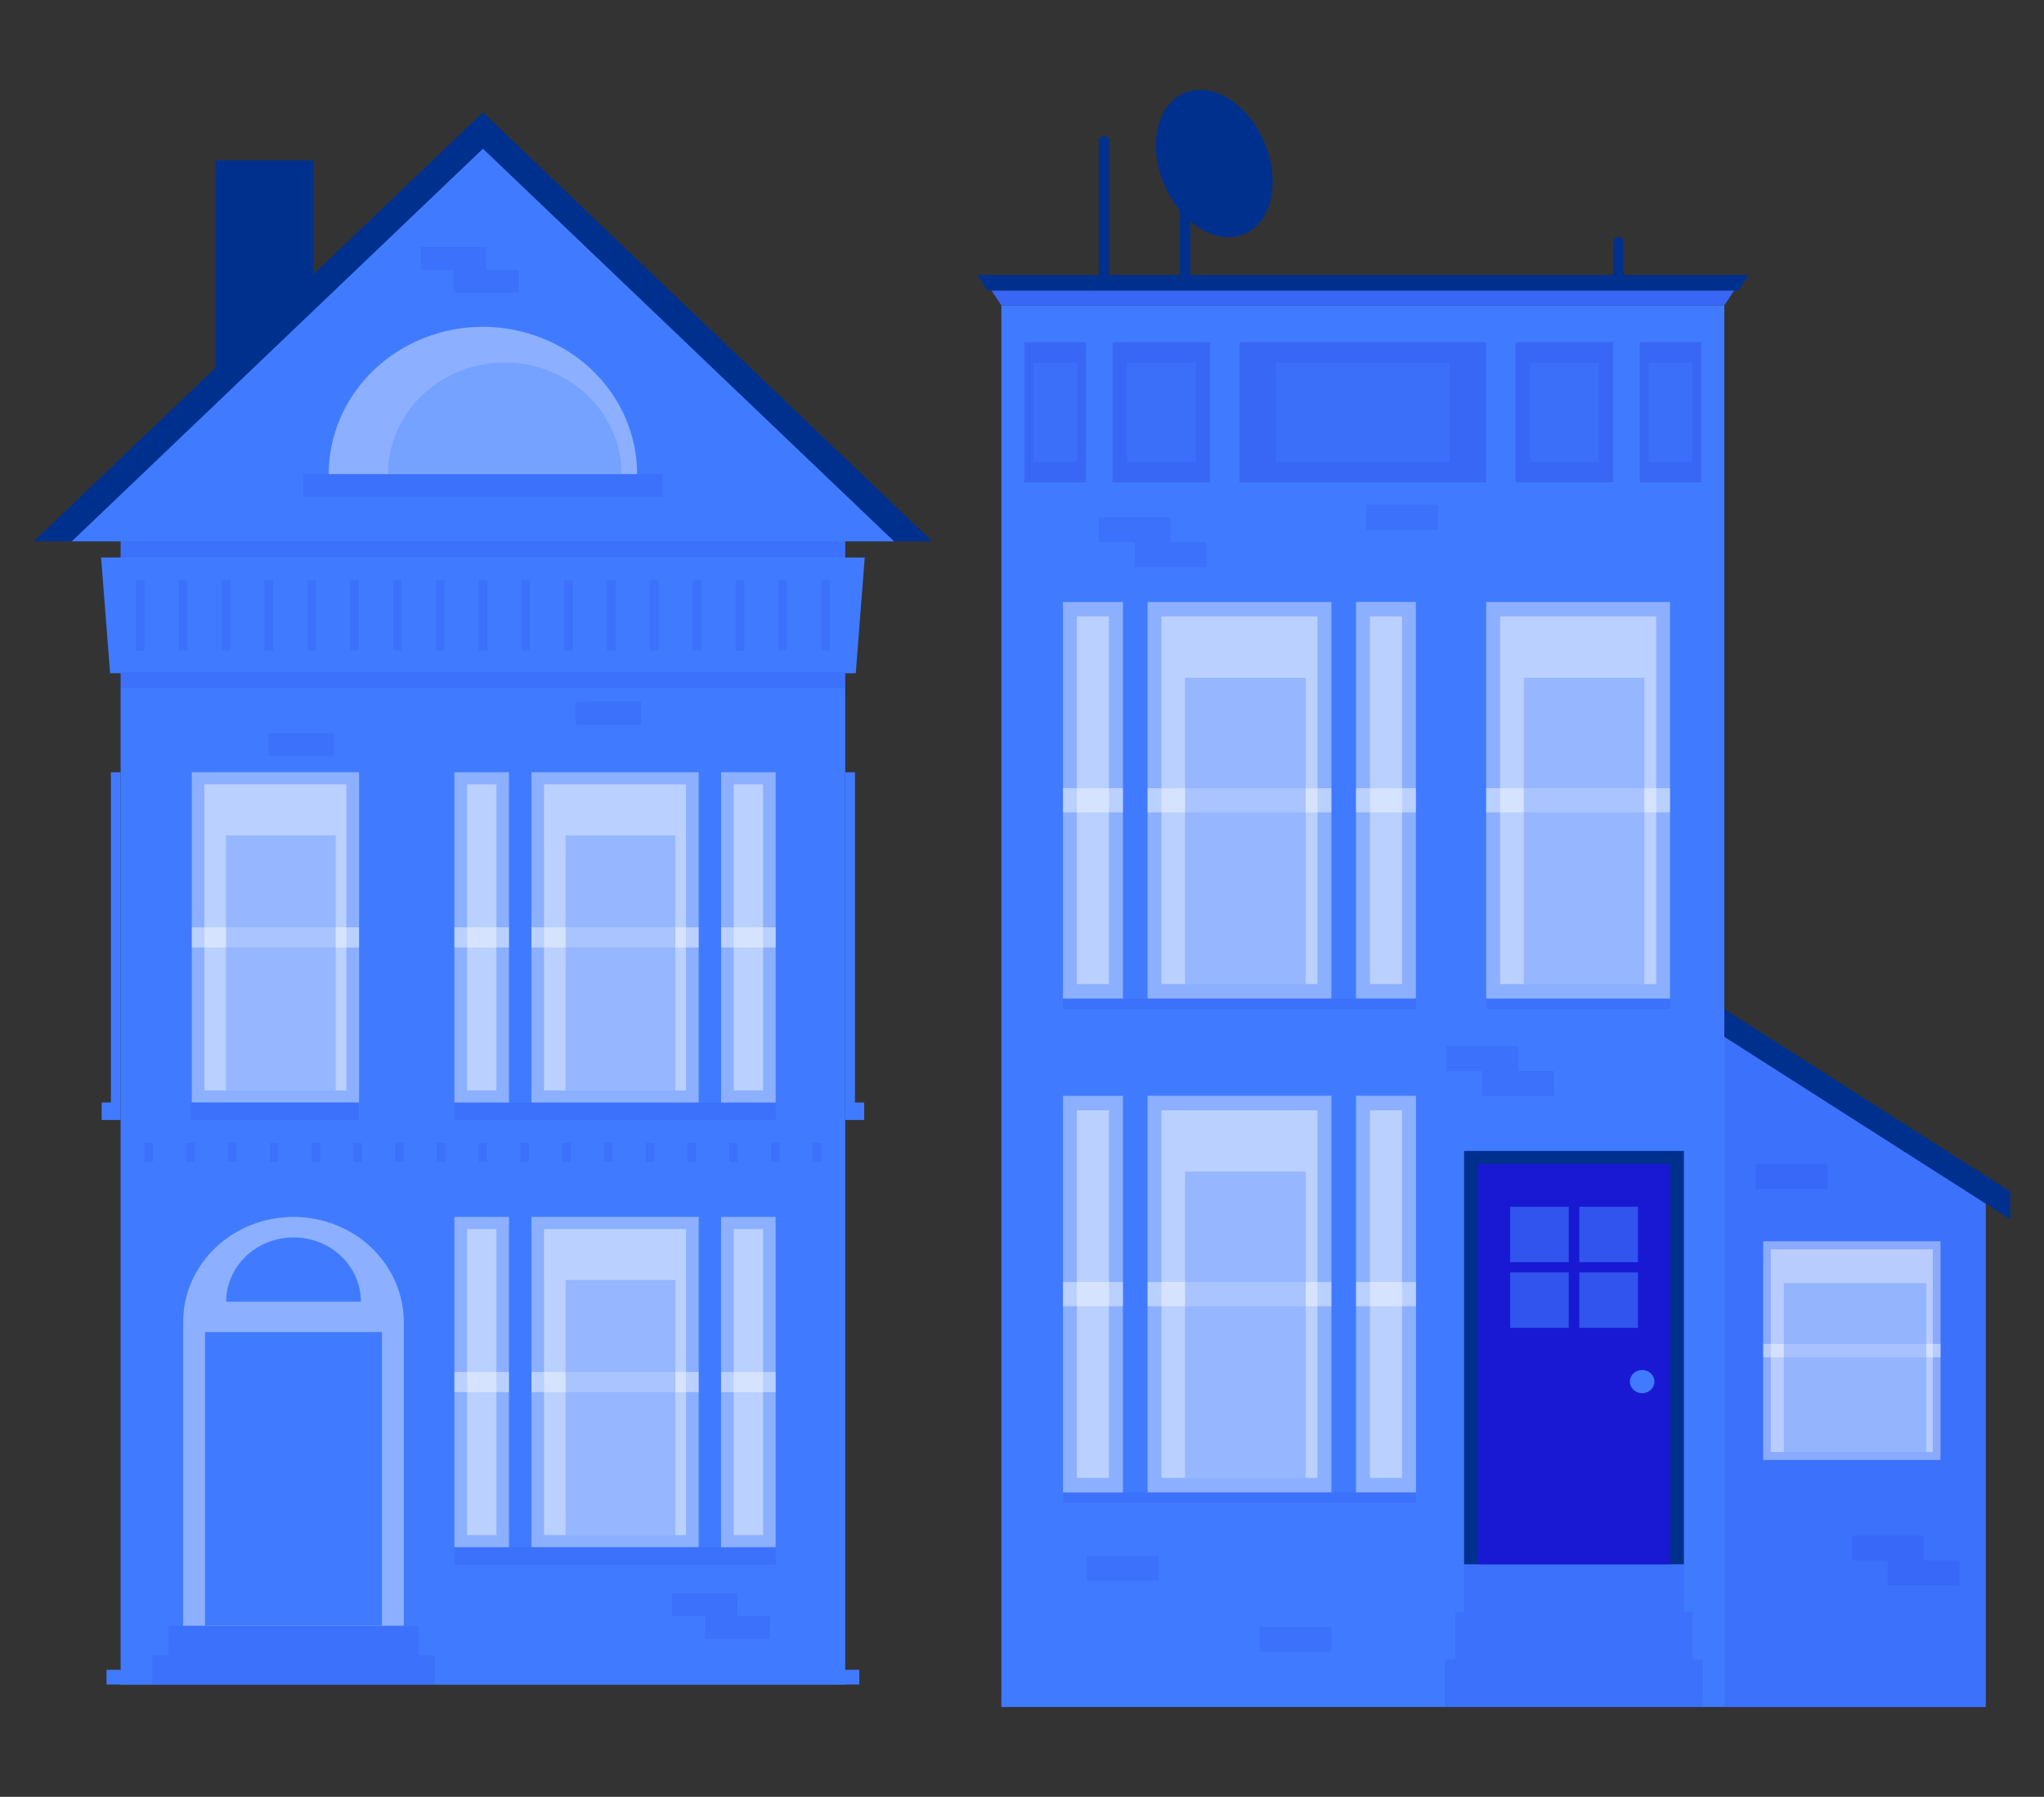 <svg width="91" height="80" viewBox="0 0 91 80" fill="none" xmlns="http://www.w3.org/2000/svg">
<rect x="0" y="0" width="91" height="80" fill="#333333" stroke="none"/>
<path d="M13.945 7.144H9.598V20.301H13.945V7.144Z" fill="#00308E"/>
<path d="M21.501 5L1.5 24.103H41.5L21.501 5Z" fill="#00308E"/>
<path d="M21.501 6.622L3.196 24.103H39.804L21.501 6.622Z" fill="#407BFF"/>
<path opacity="0.1" d="M13.506 21.107V22.125H29.496V21.107H13.506Z" fill="#1919D3"/>
<path opacity="0.1" d="M21.65 12.01V10.992H18.74V12.01H20.194V13.026H23.104V12.01H21.65Z" fill="#1919D3"/>
<path d="M37.63 23.027H5.37V75H37.63V23.027Z" fill="#407BFF"/>
<path d="M38.257 74.345H4.743V75H38.257V74.345Z" fill="#407BFF"/>
<path d="M4.937 34.383V49.087H4.526V49.864H5.37V49.087V34.383H4.937Z" fill="#407BFF"/>
<path d="M38.063 34.383V49.087H38.474V49.864H37.63V49.087V34.383H38.063Z" fill="#407BFF"/>
<path d="M4.501 24.82H38.499L38.099 29.975H4.902L4.501 24.82Z" fill="#407BFF"/>
<path opacity="0.1" d="M37.63 24.103H5.37V24.82H37.63V24.103Z" fill="#1919D3"/>
<path opacity="0.1" d="M37.63 29.931H5.37V30.648H37.63V29.931Z" fill="#1919D3"/>
<path opacity="0.4" d="M21.501 14.551C19.68 14.551 17.934 15.242 16.646 16.472C15.358 17.702 14.635 19.37 14.635 21.109H28.365C28.365 19.37 27.642 17.703 26.355 16.473C25.067 15.243 23.322 14.552 21.501 14.551Z" fill="white"/>
<path opacity="0.3" d="M22.474 16.14C21.094 16.14 19.771 16.664 18.796 17.596C17.821 18.528 17.273 19.792 17.273 21.109H27.674C27.674 19.792 27.127 18.528 26.151 17.596C25.176 16.664 23.853 16.14 22.474 16.14Z" fill="#407BFF"/>
<path opacity="0.1" d="M6.439 25.828H6.051V28.966H6.439V25.828Z" fill="#1919D3"/>
<path opacity="0.1" d="M8.346 25.828H7.958V28.966H8.346V25.828Z" fill="#1919D3"/>
<path opacity="0.1" d="M10.254 25.828H9.865V28.966H10.254V25.828Z" fill="#1919D3"/>
<path opacity="0.1" d="M12.161 25.828H11.773V28.966H12.161V25.828Z" fill="#1919D3"/>
<path opacity="0.1" d="M14.066 25.828H13.678V28.966H14.066V25.828Z" fill="#1919D3"/>
<path opacity="0.1" d="M15.973 25.828H15.585V28.966H15.973V25.828Z" fill="#1919D3"/>
<path opacity="0.1" d="M17.881 25.828H17.492V28.966H17.881V25.828Z" fill="#1919D3"/>
<path opacity="0.1" d="M19.788 25.828H19.4V28.966H19.788V25.828Z" fill="#1919D3"/>
<path opacity="0.1" d="M21.693 25.828H21.305V28.966H21.693V25.828Z" fill="#1919D3"/>
<path opacity="0.1" d="M23.6 25.828H23.212V28.966H23.6V25.828Z" fill="#1919D3"/>
<path opacity="0.1" d="M25.507 25.828H25.119V28.966H25.507V25.828Z" fill="#1919D3"/>
<path opacity="0.1" d="M27.415 25.828H27.027V28.966H27.415V25.828Z" fill="#1919D3"/>
<path opacity="0.1" d="M29.322 25.828H28.934V28.966H29.322V25.828Z" fill="#1919D3"/>
<path opacity="0.1" d="M31.227 25.828H30.839V28.966H31.227V25.828Z" fill="#1919D3"/>
<path opacity="0.1" d="M33.135 25.828H32.747V28.966H33.135V25.828Z" fill="#1919D3"/>
<path opacity="0.1" d="M35.042 25.828H34.654V28.966H35.042V25.828Z" fill="#1919D3"/>
<path opacity="0.1" d="M36.949 25.828H36.561V28.966H36.949V25.828Z" fill="#1919D3"/>
<path opacity="0.1" d="M6.814 50.88H6.436V51.724H6.814V50.88Z" fill="#1919D3"/>
<path opacity="0.1" d="M8.673 50.88H8.295V51.724H8.673V50.88Z" fill="#1919D3"/>
<path opacity="0.1" d="M10.533 50.88H10.155V51.724H10.533V50.88Z" fill="#1919D3"/>
<path opacity="0.1" d="M12.392 50.88H12.014V51.724H12.392V50.88Z" fill="#1919D3"/>
<path opacity="0.1" d="M14.252 50.88H13.874V51.724H14.252V50.88Z" fill="#1919D3"/>
<path opacity="0.1" d="M16.112 50.88H15.734V51.724H16.112V50.88Z" fill="#1919D3"/>
<path opacity="0.1" d="M17.971 50.88H17.593V51.724H17.971V50.88Z" fill="#1919D3"/>
<path opacity="0.1" d="M19.831 50.88H19.453V51.724H19.831V50.88Z" fill="#1919D3"/>
<path opacity="0.1" d="M21.688 50.88H21.31V51.724H21.688V50.88Z" fill="#1919D3"/>
<path opacity="0.1" d="M23.547 50.88H23.169V51.724H23.547V50.88Z" fill="#1919D3"/>
<path opacity="0.1" d="M25.407 50.88H25.029V51.724H25.407V50.88Z" fill="#1919D3"/>
<path opacity="0.1" d="M27.266 50.88H26.888V51.724H27.266V50.88Z" fill="#1919D3"/>
<path opacity="0.1" d="M29.125 50.88H28.748V51.724H29.125V50.88Z" fill="#1919D3"/>
<path opacity="0.1" d="M30.985 50.88H30.607V51.724H30.985V50.88Z" fill="#1919D3"/>
<path opacity="0.1" d="M32.845 50.88H32.467V51.724H32.845V50.88Z" fill="#1919D3"/>
<path opacity="0.1" d="M34.702 50.88H34.324V51.724H34.702V50.88Z" fill="#1919D3"/>
<path opacity="0.1" d="M36.562 50.88H36.184V51.724H36.562V50.88Z" fill="#1919D3"/>
<path opacity="0.4" d="M15.986 49.084L15.986 34.381H8.54V49.084H15.986Z" fill="white"/>
<path opacity="0.1" d="M8.485 49.087V49.864H15.983V49.087H8.485Z" fill="#1919D3"/>
<path opacity="0.4" d="M15.986 42.183V41.285H8.54V42.183H15.986Z" fill="white"/>
<path opacity="0.4" d="M15.421 34.92H9.102V48.548H15.421V34.92Z" fill="white"/>
<path opacity="0.3" d="M14.947 37.192H10.059V48.548H14.947V37.192Z" fill="#407BFF"/>
<path opacity="0.4" d="M31.106 49.087V34.383H23.66V49.087H31.106Z" fill="white"/>
<path opacity="0.1" d="M20.234 49.087V49.864H34.533V49.087H20.234Z" fill="#1919D3"/>
<path opacity="0.4" d="M31.106 42.185V41.287H23.66V42.185H31.106Z" fill="white"/>
<path opacity="0.4" d="M30.542 34.92H24.222V48.548H30.542V34.92Z" fill="white"/>
<path opacity="0.3" d="M30.068 37.192H25.18V48.548H30.068V37.192Z" fill="#407BFF"/>
<path opacity="0.4" d="M34.533 49.087V34.383H32.104V49.087H34.533Z" fill="white"/>
<path opacity="0.4" d="M34.533 42.183V41.285H32.104V42.183H34.533Z" fill="white"/>
<path opacity="0.4" d="M33.969 34.92H32.666V48.548H33.969V34.92Z" fill="white"/>
<path opacity="0.4" d="M22.66 49.087V34.383H20.231V49.087H22.66Z" fill="white"/>
<path opacity="0.4" d="M22.66 42.183V41.285H20.231V42.183H22.66Z" fill="white"/>
<path opacity="0.4" d="M22.098 34.92H20.796V48.548H22.098V34.92Z" fill="white"/>
<path opacity="0.4" d="M31.106 68.883V54.179H23.66V68.883H31.106Z" fill="white"/>
<path opacity="0.1" d="M20.234 68.883V69.66H34.533V68.883H20.234Z" fill="#1919D3"/>
<path opacity="0.4" d="M31.106 61.981V61.083H23.66V61.981H31.106Z" fill="white"/>
<path opacity="0.4" d="M30.542 54.718H24.222V68.346H30.542V54.718Z" fill="white"/>
<path opacity="0.3" d="M30.068 56.99H25.18V68.346H30.068V56.99Z" fill="#407BFF"/>
<path opacity="0.4" d="M34.531 68.885V54.181H32.102V68.885H34.531Z" fill="white"/>
<path opacity="0.4" d="M34.531 61.983V61.086H32.102V61.983H34.531Z" fill="white"/>
<path opacity="0.4" d="M33.969 54.718H32.666V68.346H33.969V54.718Z" fill="white"/>
<path opacity="0.4" d="M22.66 68.885V54.181H20.231V68.885H22.66Z" fill="white"/>
<path opacity="0.4" d="M22.66 61.981V61.083H20.231V61.981H22.66Z" fill="white"/>
<path opacity="0.4" d="M22.098 54.718H20.796V68.346H22.098V54.718Z" fill="white"/>
<path opacity="0.1" d="M18.644 73.691V72.382H7.494V73.691H6.784V75H19.355V73.691H18.644Z" fill="#1919D3"/>
<path opacity="0.4" d="M13.07 54.181C14.372 54.181 15.62 54.675 16.541 55.554C17.461 56.434 17.978 57.626 17.978 58.869V72.382H8.152V58.869C8.152 58.253 8.279 57.642 8.526 57.073C8.774 56.504 9.136 55.986 9.593 55.551C10.05 55.116 10.592 54.77 11.189 54.535C11.785 54.3 12.425 54.18 13.07 54.181Z" fill="white"/>
<path d="M17.006 59.307H9.13V72.382H17.006V59.307Z" fill="#407BFF"/>
<path d="M13.07 55.093C12.676 55.093 12.286 55.167 11.922 55.311C11.558 55.455 11.227 55.666 10.948 55.931C10.67 56.197 10.449 56.513 10.298 56.861C10.147 57.208 10.069 57.581 10.069 57.957H16.069C16.069 57.581 15.991 57.209 15.841 56.861C15.69 56.514 15.469 56.198 15.191 55.932C14.912 55.666 14.582 55.455 14.218 55.312C13.854 55.168 13.464 55.093 13.07 55.093Z" fill="#407BFF"/>
<path d="M16.565 65.843C16.565 65.939 16.535 66.032 16.48 66.111C16.425 66.19 16.346 66.252 16.254 66.288C16.162 66.324 16.061 66.334 15.963 66.315C15.865 66.297 15.775 66.251 15.705 66.184C15.634 66.116 15.586 66.031 15.567 65.937C15.547 65.844 15.557 65.747 15.595 65.659C15.634 65.571 15.698 65.496 15.781 65.443C15.864 65.39 15.961 65.362 16.061 65.362C16.195 65.362 16.323 65.413 16.417 65.503C16.512 65.593 16.565 65.716 16.565 65.843Z" fill="#407BFF"/>
<path opacity="0.1" d="M11.964 32.648V33.666H14.875V32.648H11.964Z" fill="#1919D3"/>
<path opacity="0.1" d="M25.623 31.236V32.254H28.534V31.236H25.623Z" fill="#1919D3"/>
<path opacity="0.1" d="M32.832 71.953V70.938H29.922V71.953H31.376V72.971H34.286V71.953H32.832Z" fill="#1919D3"/>
<path d="M76.767 13.596H44.582V76H76.767V13.596Z" fill="#407BFF"/>
<path d="M49.151 6.053C49.121 6.052 49.091 6.058 49.063 6.069C49.034 6.079 49.009 6.095 48.987 6.115C48.966 6.136 48.948 6.16 48.937 6.186C48.925 6.213 48.919 6.241 48.919 6.27V12.591H49.381V6.27C49.381 6.212 49.357 6.157 49.314 6.116C49.271 6.076 49.212 6.053 49.151 6.053Z" fill="#00308E"/>
<path d="M72.048 10.556C71.987 10.556 71.928 10.579 71.885 10.62C71.842 10.66 71.818 10.716 71.818 10.773V12.591H72.28V10.773C72.28 10.745 72.274 10.716 72.263 10.69C72.251 10.663 72.234 10.639 72.212 10.619C72.19 10.599 72.165 10.583 72.136 10.572C72.108 10.561 72.078 10.556 72.048 10.556Z" fill="#00308E"/>
<path d="M52.993 7.702H52.531V12.591H52.993V7.702Z" fill="#00308E"/>
<path d="M56.352 6.49C57.028 8.248 56.551 10.027 55.285 10.462C54.019 10.896 52.444 9.827 51.767 8.067C51.091 6.306 51.571 4.532 52.837 4.097C54.103 3.662 55.678 4.732 56.352 6.49Z" fill="#00308E"/>
<path d="M76.768 45.778L88.407 53.165V76H76.768V45.778Z" fill="#407BFF"/>
<path opacity="0.1" d="M76.768 45.778L88.407 53.165V76H76.768V45.778Z" fill="#1919D3"/>
<path opacity="0.1" d="M85.642 69.475V68.367H82.444V69.475H84.044V70.584H87.24V69.475H85.642Z" fill="#1919D3"/>
<path d="M89.5 54.29L76.768 46.162V44.926L89.5 53.056V54.29Z" fill="#00308E"/>
<path opacity="0.4" d="M86.393 65.001V55.265H78.498V65.001H86.393Z" fill="white"/>
<path opacity="0.4" d="M86.393 60.43V59.836H78.498V60.43H86.393Z" fill="white"/>
<path opacity="0.4" d="M86.051 55.623H78.837V64.646H86.051V55.623Z" fill="white"/>
<path opacity="0.3" d="M85.762 57.127H79.417V64.646H85.762V57.127Z" fill="#407BFF"/>
<path d="M76.767 13.596H44.582L44.143 12.934H77.206L76.767 13.596Z" fill="#407BFF"/>
<path opacity="0.2" d="M76.767 13.596H44.582L44.143 12.934H77.206L76.767 13.596Z" fill="#1919D3"/>
<path d="M77.395 12.934H43.954L43.5 12.246H77.85L77.395 12.934Z" fill="#00308E"/>
<path opacity="0.2" d="M48.35 15.233H45.608V21.477H48.35V15.233Z" fill="#1919D3"/>
<path opacity="0.4" d="M47.944 16.158H46.014V20.557H47.944V16.158Z" fill="#407BFF"/>
<path opacity="0.2" d="M75.741 15.233H73V21.477H75.741V15.233Z" fill="#1919D3"/>
<path opacity="0.4" d="M75.333 16.158H73.403V20.557H75.333V16.158Z" fill="#407BFF"/>
<path opacity="0.2" d="M71.818 15.233H67.474V21.477H71.818V15.233Z" fill="#1919D3"/>
<path opacity="0.4" d="M71.177 16.158H68.117V20.557H71.177V16.158Z" fill="#407BFF"/>
<path opacity="0.2" d="M53.876 15.233H49.532V21.477H53.876V15.233Z" fill="#1919D3"/>
<path opacity="0.4" d="M53.235 16.158H50.175V20.557H53.235V16.158Z" fill="#407BFF"/>
<path opacity="0.2" d="M66.169 15.233H55.183V21.477H66.169V15.233Z" fill="#1919D3"/>
<path opacity="0.4" d="M64.543 16.158H56.806V20.557H64.543V16.158Z" fill="#407BFF"/>
<path opacity="0.4" d="M59.275 44.46V26.802H51.091V44.46H59.275Z" fill="white"/>
<path opacity="0.1" d="M47.326 44.457V44.926H63.04V44.457H47.326Z" fill="#1919D3"/>
<path opacity="0.4" d="M59.275 36.17V35.093H51.091V36.17H59.275Z" fill="white"/>
<path opacity="0.4" d="M58.654 27.446H51.709V43.813H58.654V27.446Z" fill="white"/>
<path opacity="0.3" d="M58.131 30.175H52.76V43.813H58.131V30.175Z" fill="#407BFF"/>
<path opacity="0.4" d="M63.037 44.457V26.799H60.37V44.457H63.037Z" fill="white"/>
<path opacity="0.4" d="M63.037 36.168V35.091H60.37V36.168H63.037Z" fill="white"/>
<path opacity="0.4" d="M62.419 27.446H60.99V43.813H62.419V27.446Z" fill="white"/>
<path opacity="0.4" d="M49.994 44.46V26.802H47.326V44.46H49.994Z" fill="white"/>
<path opacity="0.4" d="M49.994 36.168V35.091H47.326V36.168H49.994Z" fill="white"/>
<path opacity="0.4" d="M49.373 27.446H47.944V43.813H49.373V27.446Z" fill="white"/>
<path opacity="0.4" d="M59.275 66.445V48.787H51.091V66.445H59.275Z" fill="white"/>
<path opacity="0.1" d="M47.324 66.445V66.913H63.037V66.445H47.324Z" fill="#1919D3"/>
<path opacity="0.4" d="M59.275 58.156V57.079H51.091V58.156H59.275Z" fill="white"/>
<path opacity="0.4" d="M58.654 49.434H51.709V65.8H58.654V49.434Z" fill="white"/>
<path opacity="0.3" d="M58.131 52.163H52.76V65.8H58.131V52.163Z" fill="#407BFF"/>
<path opacity="0.4" d="M63.04 66.445V48.787H60.372V66.445H63.04Z" fill="white"/>
<path opacity="0.4" d="M63.04 58.156V57.079H60.372V58.156H63.04Z" fill="white"/>
<path opacity="0.4" d="M62.419 49.434H60.99V65.8H62.419V49.434Z" fill="white"/>
<path opacity="0.4" d="M49.994 66.448V48.789H47.326V66.448H49.994Z" fill="white"/>
<path opacity="0.4" d="M49.994 58.156V57.079H47.326V58.156H49.994Z" fill="white"/>
<path opacity="0.4" d="M49.373 49.434H47.944V65.8H49.373V49.434Z" fill="white"/>
<path opacity="0.4" d="M74.35 44.46V26.802H66.166V44.46H74.35Z" fill="white"/>
<path opacity="0.1" d="M66.169 44.46V44.928H74.353V44.46H66.169Z" fill="#1919D3"/>
<path opacity="0.4" d="M74.35 36.168V35.091H66.166V36.168H74.35Z" fill="white"/>
<path opacity="0.4" d="M73.733 27.446H66.787V43.813H73.733V27.446Z" fill="white"/>
<path opacity="0.3" d="M73.209 30.175H67.839V43.813H73.209V30.175Z" fill="#407BFF"/>
<path opacity="0.1" d="M52.117 24.141V23.032H48.919V24.141H50.519V25.247H53.715V24.141H52.117Z" fill="#1919D3"/>
<path opacity="0.1" d="M67.586 47.681V46.573H64.388V47.681H65.988V48.789H69.184V47.681H67.586Z" fill="#1919D3"/>
<path opacity="0.1" d="M60.821 22.477V23.585H64.02V22.477H60.821Z" fill="#1919D3"/>
<path opacity="0.1" d="M48.395 69.258V70.367H51.594V69.258H48.395Z" fill="#1919D3"/>
<path opacity="0.1" d="M56.076 72.431V73.539H59.275V72.431H56.076Z" fill="#1919D3"/>
<path opacity="0.1" d="M78.164 51.825V52.933H81.362V51.825H78.164Z" fill="#1919D3"/>
<path opacity="0.1" d="M75.361 73.882V71.765H74.968V69.647H65.184V71.765H64.791V73.882H64.326V76H75.826V73.882H75.361Z" fill="#1919D3"/>
<path d="M74.968 69.647V51.243H65.181V69.647H74.968Z" fill="#00308E"/>
<path d="M74.353 51.827H65.804V69.644H74.353V51.827Z" fill="#1919D3"/>
<g opacity="0.6">
<path d="M69.842 53.727H67.233V56.195H69.842V53.727Z" fill="#407BFF"/>
<path d="M72.921 53.727H70.312V56.195H72.921V53.727Z" fill="#407BFF"/>
<path d="M69.842 56.651H67.233V59.119H69.842V56.651Z" fill="#407BFF"/>
<path d="M72.921 56.651H70.312V59.119H72.921V56.651Z" fill="#407BFF"/>
</g>
<path d="M73.11 62.029C73.412 62.029 73.656 61.797 73.656 61.512C73.656 61.227 73.412 60.995 73.11 60.995C72.808 60.995 72.563 61.227 72.563 61.512C72.563 61.797 72.808 62.029 73.11 62.029Z" fill="#407BFF"/>
</svg>
